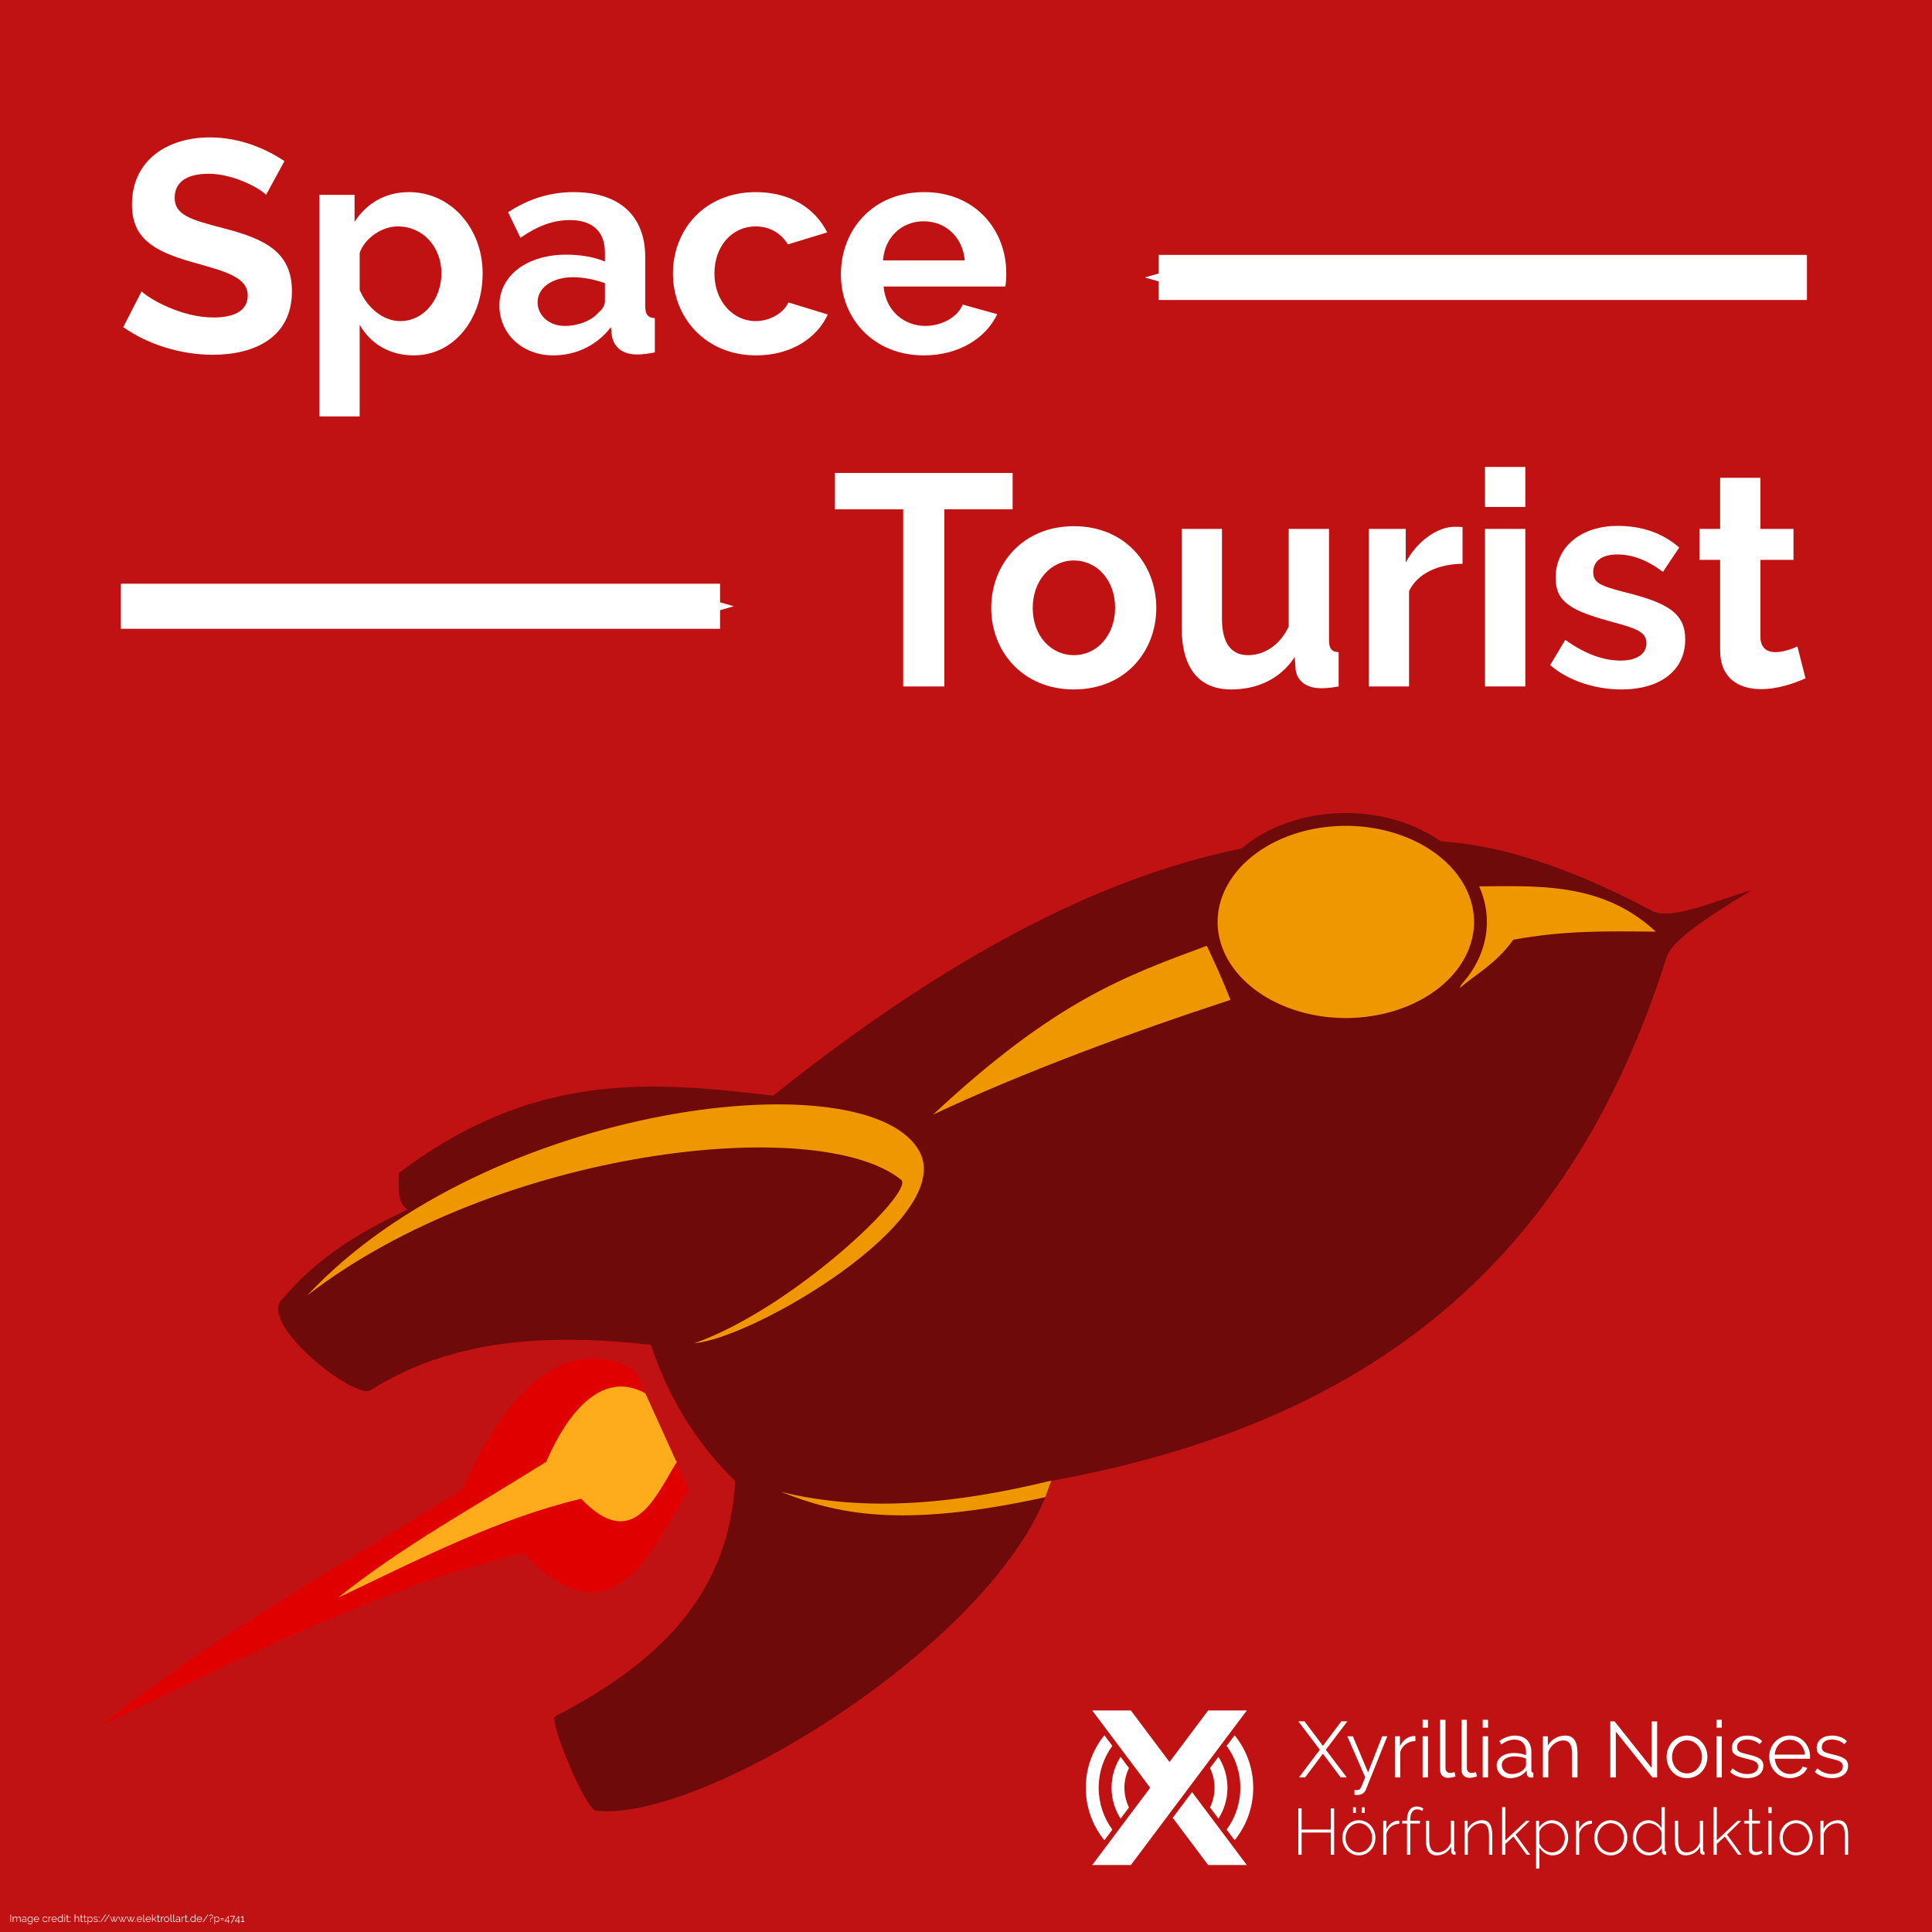 <svg height="3000" viewBox="0 0 793.75 793.75" width="3000" xmlns="http://www.w3.org/2000/svg" xmlns:xlink="http://www.w3.org/1999/xlink"><marker id="a" orient="auto" overflow="visible" refX="0.0" refY="0.0"><path d="m0 0 5-5-17.5 5 17.5 5z" fill="#fff" fill-rule="evenodd" stroke="#fff" stroke-width="1pt" transform="matrix(.2 0 0 .2 1.2 0)"/></marker><marker id="b" orient="auto" overflow="visible" refX="0.0" refY="0.0"><path d="m0 0 5-5-17.5 5 17.5 5z" fill="#fff" fill-rule="evenodd" stroke="#fff" stroke-width="1pt" transform="matrix(-.2 0 0 -.2 -1.2 0)"/></marker><g transform="translate(0 496.75)"><path d="m0-496.75h793.75v793.75h-793.75z" fill="#c01212"/><g transform="matrix(5 0 0 5 438.15 -1310.634)"><path d="m0 301.207h67.733v16.933h-67.733z" fill="none"/><g fill="#fff"><path d="m2.117 303.324 4.763 6.35-4.763 6.35h3.175l9.525-12.7h-3.175l-3.175 4.233-3.175-4.233zm8.202 6.703-1.587 2.117 2.91 3.88h3.175z" fill-rule="evenodd"/><path d="m3.115 305.36c-.954 1.181-1.527 2.681-1.527 4.314 0 1.633.572 3.134 1.526 4.314l.655-.873c-.706-.963-1.123-2.152-1.123-3.441 0-1.289.417-2.478 1.123-3.441zm10.704 0-.655.873c.706.963 1.123 2.152 1.123 3.441 0 1.289-.417 2.478-1.123 3.441l.655.873c.954-1.181 1.527-2.682 1.527-4.314 0-1.633-.573-3.133-1.527-4.314zm-9.373 1.775c-.467.736-.741 1.606-.741 2.539 0 .933.274 1.803.741 2.539l.69-.92c-.237-.489-.375-1.037-.375-1.619s.137-1.13.375-1.619zm8.042 0-.691.921c.237.489.373 1.036.373 1.618s-.136 1.129-.373 1.618l.691.921c.467-.736.741-1.605.741-2.539 0-.933-.274-1.803-.741-2.539z"/><g stroke-width=".288"><path d="m19.05 304.218 1.77 2.333-1.718 2.269h.512l1.458-1.945 1.458 1.945h.499l-1.718-2.269 1.77-2.333h-.499l-1.51 2.009-1.51-2.009z"/><path d="m23.661 310.247c.11.019.181.019.266.019.376 0 .59-.214.687-.467l1.75-4.356h-.421l-1.16 2.969-1.251-2.969h-.454l1.471 3.377c-.389.933-.389 1.05-.694 1.05-.058 0-.13-.006-.194-.013z"/><path d="m28.671 305.431c-.032-.006-.052-.006-.084-.006-.48 0-.933.311-1.186.83v-.81h-.415v3.377h.441v-2.1c.181-.544.655-.869 1.245-.888z"/><path d="m29.705 308.821v-3.377h-.441v3.377zm0-4.084v-.648h-.441v.648z"/><path d="m30.702 308.205c0 .408.253.655.655.655.175 0 .447-.052.609-.117l-.078-.356c-.11.045-.253.071-.35.071-.246 0-.395-.149-.395-.402v-3.967h-.441z"/><path d="m32.462 308.205c0 .408.253.655.655.655.175 0 .447-.052.609-.117l-.078-.356c-.11.045-.253.071-.35.071-.246 0-.395-.149-.395-.402v-3.967h-.441z"/><path d="m34.643 308.821v-3.377h-.441v3.377zm0-4.084v-.648h-.441v.648z"/><path d="m36.469 308.885c.538 0 1.037-.227 1.348-.629l.013.266c.006.194.143.318.363.318.045 0 .097-.006.169-.019v-.389c-.11 0-.162-.058-.162-.181v-1.523c0-.836-.519-1.342-1.361-1.342-.415 0-.836.149-1.27.441l.156.292c.369-.259.739-.402 1.082-.402.59 0 .953.376.953.972v.305c-.279-.11-.655-.175-.998-.175-.83 0-1.413.421-1.413 1.018 0 .59.486 1.05 1.121 1.05zm.104-.337c-.454 0-.804-.324-.804-.745s.428-.707 1.05-.707c.324 0 .648.065.94.175v.551c0 .078-.039.175-.117.253-.194.285-.616.473-1.07.473z"/><path d="m41.991 306.844c0-.888-.253-1.458-1.005-1.458-.603 0-1.16.331-1.433.823v-.765h-.402v3.377h.441v-2.068c.162-.557.713-.966 1.232-.966.493 0 .726.35.726 1.147v1.886h.441z"/><path d="m48.141 308.821h.395v-4.596h-.454v3.824l-3.046-3.831h-.35v4.602h.454v-3.76z"/><path d="m50.985 308.885c.979 0 1.679-.804 1.679-1.744 0-.946-.707-1.757-1.679-1.757-.966 0-1.672.81-1.672 1.757 0 .94.694 1.744 1.672 1.744zm-1.225-1.737c0-.758.557-1.374 1.225-1.374.674 0 1.232.609 1.232 1.361s-.557 1.361-1.232 1.361c-.674 0-1.225-.596-1.225-1.348z"/><path d="m53.848 308.821v-3.377h-.441v3.377zm0-4.084v-.648h-.441v.648z"/><path d="m55.946 308.885c.797 0 1.316-.395 1.316-1.011 0-.577-.447-.745-1.316-.953-.603-.143-.843-.22-.843-.577 0-.441.369-.629.83-.629.382 0 .765.13 1.018.389l.214-.259c-.259-.272-.7-.46-1.219-.46-.694 0-1.264.344-1.264 1.024 0 .532.35.668 1.134.862.681.162 1.018.266 1.018.642 0 .402-.357.635-.895.635-.447 0-.836-.156-1.212-.467l-.201.298c.363.331.895.506 1.42.506z"/><path d="m59.436 308.885c.655 0 1.232-.35 1.439-.843l-.382-.104c-.162.363-.596.609-1.037.609-.648 0-1.193-.532-1.251-1.257h2.891c.006-.026.006-.11.006-.175 0-.927-.681-1.731-1.672-1.731-.972 0-1.685.791-1.685 1.737 0 .959.713 1.763 1.692 1.763zm-1.238-1.932c.045-.713.577-1.225 1.238-1.225s1.186.506 1.245 1.225z"/><path d="m62.909 308.885c.797 0 1.316-.395 1.316-1.011 0-.577-.447-.745-1.316-.953-.603-.143-.843-.22-.843-.577 0-.441.369-.629.83-.629.382 0 .765.13 1.018.389l.214-.259c-.259-.272-.7-.46-1.219-.46-.694 0-1.264.344-1.264 1.024 0 .532.35.668 1.134.862.681.162 1.018.266 1.018.642 0 .402-.357.635-.895.635-.447 0-.836-.156-1.212-.467l-.201.298c.363.331.895.506 1.42.506z"/></g><g stroke-width=".238"><path d="m21.722 311.374v1.735h-2.399v-1.735h-.273v3.802h.273v-1.821h2.399v1.821h.273v-3.802z"/><path d="m23.781 311.749v-.471h-.236v.471zm.728 0v-.471h-.236v.471zm-.482 3.48c.776 0 1.36-.664 1.36-1.44 0-.782-.594-1.446-1.36-1.446-.771 0-1.36.664-1.36 1.446 0 .776.578 1.44 1.36 1.44zm-1.092-1.43c0-.664.498-1.215 1.092-1.215s1.087.546 1.087 1.199c0 .664-.493 1.205-1.092 1.205-.6 0-1.087-.53-1.087-1.189z"/><path d="m27.346 312.381c-.037 0-.096 0-.166.005-.359.037-.701.3-.894.691v-.685h-.257v2.784h.268v-1.74c.15-.487.552-.787 1.05-.803z"/><path d="m28.25 315.176v-2.565h.792v-.22h-.792v-.096c0-.546.203-.846.568-.846.155 0 .316.053.412.134l.096-.193c-.129-.107-.343-.177-.557-.177-.487 0-.787.407-.787 1.087v.091h-.391v.22h.391v2.565z"/><path d="m30.426 315.23c.493 0 .948-.268 1.189-.712v.418c0 .15.134.246.273.246.016 0 .043 0 .08-.005v-.241c-.075 0-.112-.048-.112-.134v-2.41h-.268v1.756c-.166.503-.616.841-1.082.841-.471 0-.701-.337-.701-1.028v-1.569h-.268v1.606c0 .814.305 1.232.889 1.232z"/><path d="m34.987 313.575c0-.787-.225-1.232-.83-1.232-.493 0-.969.289-1.194.712v-.664h-.252v2.784h.268v-1.724c.145-.493.632-.862 1.103-.862.439 0 .637.316.637 1.033v1.553h.268z"/><path d="m38.105 315.176-1.199-1.649 1.162-1.13h-.311l-1.692 1.601v-2.731h-.268v3.909h.268v-.884l.659-.605 1.087 1.489z"/><path d="m39.949 315.23c.76 0 1.274-.664 1.274-1.44 0-.734-.557-1.446-1.333-1.446-.423 0-.825.252-1.055.605v-.557h-.246v3.925h.268v-1.74c.23.364.616.653 1.092.653zm-.064-.241c-.444 0-.846-.327-1.028-.739v-.916c.048-.396.594-.75.98-.75.621 0 1.114.568 1.114 1.205 0 .6-.418 1.199-1.066 1.199z"/><path d="m43.18 312.381c-.037 0-.096 0-.166.005-.359.037-.701.3-.894.691v-.685h-.257v2.784h.268v-1.74c.15-.487.552-.787 1.05-.803z"/><path d="m44.724 315.23c.776 0 1.36-.664 1.36-1.44 0-.782-.594-1.446-1.36-1.446-.771 0-1.36.664-1.36 1.446 0 .776.578 1.44 1.36 1.44zm-1.092-1.43c0-.664.498-1.215 1.092-1.215.594 0 1.087.546 1.087 1.199 0 .664-.493 1.205-1.092 1.205s-1.087-.53-1.087-1.189z"/><path d="m47.872 315.23c.412 0 .83-.241 1.055-.61v.311c0 .123.112.257.257.257.027 0 .054-.005.096-.011v-.241c-.075 0-.112-.048-.112-.134v-3.534h-.268v1.73c-.214-.353-.605-.653-1.087-.653-.739 0-1.28.669-1.28 1.446 0 .739.562 1.44 1.339 1.44zm.048-.241c-.621 0-1.114-.557-1.114-1.194 0-.61.418-1.21 1.066-1.21.407 0 .878.332 1.028.739v.916c-.048.407-.589.75-.98.75z"/><path d="m50.882 315.23c.493 0 .948-.268 1.189-.712v.418c0 .15.134.246.273.246.016 0 .043 0 .08-.005v-.241c-.075 0-.112-.048-.112-.134v-2.41h-.268v1.756c-.166.503-.616.841-1.082.841-.471 0-.701-.337-.701-1.028v-1.569h-.268v1.606c0 .814.305 1.232.889 1.232z"/><path d="m55.476 315.176-1.199-1.649 1.162-1.13h-.311l-1.692 1.601v-2.731h-.268v3.909h.268v-.884l.659-.605 1.087 1.489z"/><path d="m57.122 314.828c-.032.021-.214.129-.434.129-.177 0-.348-.102-.348-.311v-2.035h.648v-.22h-.648v-.953h-.268v.953h-.391v.22h.391v2.099c0 .321.252.498.546.498.3 0 .53-.134.584-.166z"/><path d="m57.943 315.176v-2.784h-.268v2.784zm0-3.416v-.493h-.268v.493z"/><path d="m59.951 315.23c.776 0 1.36-.664 1.36-1.44 0-.782-.594-1.446-1.36-1.446-.771 0-1.36.664-1.36 1.446 0 .776.578 1.44 1.36 1.44zm-1.092-1.43c0-.664.498-1.215 1.092-1.215.594 0 1.087.546 1.087 1.199 0 .664-.493 1.205-1.092 1.205s-1.087-.53-1.087-1.189z"/><path d="m64.229 313.575c0-.787-.225-1.232-.83-1.232-.493 0-.969.289-1.194.712v-.664h-.252v2.784h.268v-1.724c.145-.493.632-.862 1.103-.862.439 0 .637.316.637 1.033v1.553h.268z"/></g></g></g><g fill="#fff" stroke-width="5.49"><path d="m116.849-430.542c-7.659-5.188-18.405-9.758-30.634-9.758-17.788 0-31.993 9.635-31.993 27.546 0 13.464 8.153 19.023 24.828 23.717 13.711 3.829 22.729 6.176 22.729 13.711 0 5.806-4.817 9.017-14.082 9.017-13.341 0-26.558-7.782-29.522-10.747l-7.535 14.699c10.129 7.164 23.717 11.364 36.81 11.364 17.17 0 32.487-7.164 32.487-26.064 0-16.058-10.87-21.493-28.164-25.94-13.217-3.459-20.011-5.312-20.011-12.476 0-6.3 4.694-9.882 13.958-9.882 10.5 0 21.37 6.176 23.593 8.647z"/><path d="m170-350.745c16.429 0 28.287-14.823 28.287-33.722 0-18.282-12.847-33.352-30.264-33.352-9.758 0-17.541 4.694-22.358 12.229v-11.117h-14.452v91.038h16.552v-37.675c4.323 7.659 12.105 12.6 22.234 12.6zm-5.559-14.082c-7.041 0-13.711-5.559-16.676-12.847v-15.194c2.223-6.3 9.388-10.87 15.688-10.87 10.253 0 17.911 8.4 17.911 19.27 0 10.253-6.917 19.64-16.923 19.64z"/><path d="m227.286-350.745c9.388 0 17.911-4.076 23.717-11.611l.371 3.582c.865 4.57 4.2 7.659 10.376 7.659 1.976 0 4.323-.247 7.288-.865v-14.082c-2.841-.124-3.953-1.482-3.953-4.941v-20.135c0-17.17-10.87-26.681-29.399-26.681-9.635 0-18.529 2.718-26.928 8.276l5.065 10.5c6.917-4.817 13.341-7.288 20.258-7.288 9.511 0 14.452 4.817 14.452 13.341v3.706c-4.2-1.853-10.005-2.841-15.811-2.841-16.182 0-27.546 8.523-27.546 20.876 0 11.735 9.511 20.505 22.111 20.505zm4.694-12.105c-6.3 0-11.117-4.2-11.117-9.758 0-5.929 6.053-10.253 14.576-10.253 4.2 0 9.141.988 13.094 2.47v7.411c0 1.606-.988 3.335-2.718 4.694-2.841 3.335-8.276 5.435-13.835 5.435z"/><path d="m276.476-384.344c0 17.911 13.217 33.599 34.216 33.599 14.205 0 24.952-7.041 29.399-16.799l-16.182-4.941c-1.976 4.323-7.535 7.659-13.464 7.659-9.264 0-16.923-8.153-16.923-19.517 0-11.488 7.411-19.393 16.923-19.393 5.559 0 10.5 2.718 13.217 7.411l16.182-4.941c-4.941-9.882-15.194-16.552-29.275-16.552-21.123 0-34.093 15.441-34.093 33.475z"/><path d="m379.569-350.745c14.329 0 25.446-7.041 30.14-16.923l-14.205-3.953c-2.1 5.312-8.77 8.77-15.317 8.77-8.647 0-16.305-6.053-17.17-16.182h50.028c.247-1.359.371-3.459.371-5.559 0-17.541-12.6-33.228-33.722-33.228s-34.216 15.441-34.216 33.846c0 17.911 13.217 33.228 34.093 33.228zm-16.799-39.034c.741-9.635 7.782-16.058 16.676-16.058 9.017 0 16.058 6.423 16.923 16.058z"/><path d="m416.026-302.433h-73.003v14.946h28.04v72.756h16.923v-72.756h28.04z"/><path d="m441.208-213.496c21.123 0 33.846-15.688 33.846-33.475 0-18.035-12.847-33.599-33.846-33.599s-33.969 15.564-33.969 33.599c0 17.788 12.847 33.475 33.969 33.475zm-16.923-33.475c0-11.241 7.411-19.517 16.923-19.517s16.923 8.153 16.923 19.393c0 11.364-7.411 19.517-16.923 19.517s-16.923-8.029-16.923-19.393z"/><path d="m505.869-213.496c10.87 0 20.258-4.447 26.064-13.341l.371 5.188c.618 4.817 4.57 7.659 10.5 7.659 1.853 0 3.829-.124 7.164-.741v-14.082c-2.841-.124-3.953-1.482-3.953-4.941v-45.704h-16.552v40.146c-3.829 7.906-10.253 11.735-16.676 11.735-7.041 0-10.747-5.065-10.747-14.946v-36.934h-16.552v40.516c0 16.676 7.041 25.446 20.382 25.446z"/><path d="m600.883-280.199c-.741-.124-1.606-.124-3.335-.124-6.917 0-15.441 5.929-20.011 14.699v-13.835h-15.194v64.727h16.552v-39.157c3.459-7.288 11.982-11.117 21.987-11.241z"/><path d="m626.665-214.731v-64.727h-16.552v64.727zm0-73.744v-16.429h-16.552v16.429z"/><path d="m666.175-213.496c16.058 0 26.187-7.906 26.187-20.505 0-10.87-7.164-15.07-25.076-19.517-9.511-2.47-12.723-3.706-12.723-8.153 0-5.065 4.323-7.288 9.882-7.288 6.053 0 12.229 2.223 18.776 7.164l6.67-10.005c-7.041-6.176-15.688-8.894-25.323-8.894-14.452 0-25.446 8.153-25.446 21.37 0 9.882 6.176 13.464 23.099 18.035 10.129 2.718 14.205 4.2 14.205 8.77s-4.076 7.164-10.623 7.164c-7.411 0-14.946-2.965-22.729-8.523l-6.176 10.376c7.288 6.423 18.529 10.005 29.275 10.005z"/><path d="m738.449-231.16c-1.976.865-5.559 2.347-9.017 2.347s-6.176-1.729-6.176-6.3v-31.622h13.588v-12.723h-13.588v-20.999h-16.552v20.999h-8.523v12.723h8.523v37.181c0 11.488 7.659 15.935 16.799 15.935 7.041 0 13.835-2.47 18.282-4.447z"/></g><path d="m49.652-247.676h246.176" fill="none" marker-end="url(#b)" stroke="#fff" stroke-width="18.521"/><path d="m476.019-382.764h266.35" fill="none" marker-start="url(#a)" stroke="#fff" stroke-width="18.521"/><g fill-rule="evenodd"><path d="m228.053 208.412c-2.739 1.439 12.299 37.999 16.77 38.745 44.848 5.112 167.884-71.68 186.991-135.495 131.934-23.961 213.343-90.287 252.796-214.875 1.794-6.503 14.425-15.267 34.986-27.83-15.494 4.616-34.233 13.087-41.637 8.096-38.649-20.434-69.231-28.604-94.261-28.336-13.664-7.177-35.728-9.168-49.733-.578-60.11 6.373-130.037 36.266-216.279 105.248-48.741-5.611-97.551-10.79-153.824 31.806.072 5.554-.982 11.671 3.47 15.035-18.113 8.645-35.82 18.509-50.889 36.288-12.001 9.361 29.081 41.982 35.854 37.878 33.653-21.28 72.794-23.275 115.079-18.65 7.181 21.203 17.634 39.181 34.627 56.024-2.324 43.911-28.081 73.109-73.951 96.644z" fill="#6e0a0a"/><path d="m126.218 35.48c77.8-60.182 210.174-75.048 244.12-47.434 5.109 5.306-44.798 52.824-85.053 67.061 24.675-2.194 106.049-50.148 92.823-78.102-19.544-39.476-177.782-20.886-251.889 58.474z" fill="#ee9700"/><path d="m383.323-38.805c50.672-47.295 79.613-57.109 112.477-69.394 3.04 6.269 6.477 13.939 9.744 22.243-39.036 12.719-85.497 29.806-122.22 47.151z" fill="#ee9700"/><path d="m602.61-132.572c10.463 15.265 5.638 21.21-2.872 41.768 6.284-5.551 14.921-9.918 21.976-19.864 20.985-3.891 38.801-3.518 58.559-3.315-23.203-21.584-51.315-18.495-77.663-18.59z" fill="#ee9700"/><path d="m431.899 111.549c-38.516 9.403-75.973 13.279-111.031 4.626 22.333 8.842 48.641 15.354 108.573 2.169z" fill="#ee9700"/><path d="m260.726 66.154 22.264 49.154c-15.196 24.655-31.104 64.729-67.949 26.023-58.237 13.782-114.708 42.75-172.908 70.551 45.171-36.463 97.978-65.292 148.041-96.863 16.485-38.172 41.216-65.044 70.551-48.865z" fill="#e10000"/><path d="m265.13 75.673 12.855 28.327c-8.774 14.208-17.959 37.302-39.232 14.997-33.625 7.943-66.23 24.636-99.833 40.658 26.081-21.013 56.57-37.627 85.476-55.821 9.518-21.998 23.797-37.484 40.734-28.161z" fill="#ffac1c"/></g><path d="m608.23-117.976a55.313 42.113 0 0 1 -55.313 42.113 55.313 42.113 0 0 1 -55.313-42.113 55.313 42.113 0 0 1 55.313-42.113 55.313 42.113 0 0 1 55.313 42.113z" fill="#ee9700" stroke="#6e0a0a" stroke-linecap="round" stroke-linejoin="round" stroke-width="5.275"/><g fill="#fff" stroke-width=".265"><path d="m4.53 292.881v-3.006h-.296v3.006z"/><path d="m8.505 291.59c0-.576-.178-.953-.673-.953-.36 0-.648.195-.851.567-.051-.334-.284-.567-.652-.567-.356 0-.66.199-.842.538v-.5h-.262v2.206h.288v-1.35c.11-.377.394-.631.724-.631.326 0 .483.229.483.749v1.232h.288v-1.346c.106-.373.389-.635.724-.635.322 0 .487.237.487.749v1.232h.288z"/><path d="m9.673 292.923c.351 0 .677-.148.881-.411l.009.174c.004.127.093.207.237.207.03 0 .064-.004.11-.013v-.254c-.072 0-.106-.038-.106-.119v-.995c0-.546-.339-.876-.889-.876-.271 0-.546.097-.83.288l.102.191c.241-.169.483-.262.707-.262.385 0 .622.246.622.635v.199c-.182-.072-.428-.114-.652-.114-.542 0-.923.275-.923.665 0 .385.318.686.732.686zm.068-.22c-.296 0-.525-.212-.525-.487 0-.275.279-.461.686-.461.212 0 .423.042.614.114v.36c0 .051-.025.114-.076.165-.127.186-.402.309-.699.309z"/><path d="m12.31 292.911c.318 0 .639-.178.809-.457v.436c0 .474-.364.707-.792.707-.33 0-.639-.131-.813-.411l-.178.14c.195.305.483.5.991.5.588 0 1.079-.322 1.079-.936v-2.214h-.258v.461c-.195-.284-.47-.5-.847-.5-.605 0-1.024.533-1.024 1.147 0 .58.428 1.126 1.033 1.126zm.08-.241c-.457 0-.821-.406-.821-.881 0-.436.296-.897.787-.897.318 0 .639.233.762.55v.682c-.051.271-.385.546-.728.546z"/><path d="m14.991 292.923c.428 0 .804-.229.94-.55l-.25-.068c-.106.237-.389.398-.677.398-.423 0-.779-.347-.817-.821h1.888c.004-.017.004-.072.004-.114 0-.605-.445-1.13-1.092-1.13-.635 0-1.101.516-1.101 1.135 0 .627.466 1.151 1.105 1.151zm-.809-1.262c.03-.466.377-.8.809-.8s.775.33.813.8z"/><path d="m17.458 291.772c0 .627.466 1.151 1.109 1.151.423 0 .792-.229.914-.546l-.284-.085c-.068.203-.36.377-.643.377-.436 0-.804-.398-.804-.897 0-.504.351-.881.8-.881.271 0 .508.135.631.36l.279-.089c-.157-.322-.483-.525-.897-.525-.652 0-1.105.508-1.105 1.135z"/><path d="m21.034 290.667c-.021-.004-.034-.004-.055-.004-.313 0-.61.203-.775.542v-.529h-.271v2.206h.288v-1.372c.119-.356.428-.567.813-.58z"/><path d="m22.267 292.923c.428 0 .804-.229.94-.55l-.25-.068c-.106.237-.389.398-.677.398-.423 0-.779-.347-.817-.821h1.888c.004-.017.004-.072.004-.114 0-.605-.445-1.13-1.092-1.13-.635 0-1.101.516-1.101 1.135 0 .627.466 1.151 1.105 1.151zm-.809-1.262c.03-.466.377-.8.809-.8s.775.33.813.8z"/><path d="m24.709 292.923c.322 0 .648-.182.821-.47v.216c0 .123.119.224.254.224.03 0 .059-.004.102-.013v-.254c-.072 0-.102-.038-.102-.119v-2.718h-.288v1.346c-.165-.275-.466-.5-.834-.5-.584 0-1.008.525-1.008 1.147 0 .593.44 1.139 1.054 1.139zm.064-.254c-.461 0-.821-.406-.821-.885 0-.453.309-.893.783-.893.305 0 .652.246.762.55v.682c-.047.301-.436.546-.724.546z"/><path d="m26.72 292.881v-2.206h-.288v2.206zm0-2.667v-.423h-.288v.423z"/><path d="m28.34 292.542c-.034.021-.174.097-.334.097-.135 0-.254-.076-.267-.237v-1.499h.508v-.229h-.508v-.745h-.288v.745h-.305v.229h.305v1.579c0 .284.216.423.466.423.237 0 .432-.102.5-.131z"/><path d="m28.984 291.103v-.415h-.246v.415zm0 1.778v-.415h-.246v.415z"/><path d="m32.511 291.59c0-.567-.195-.953-.699-.953-.36 0-.694.207-.868.538v-1.384h-.288v3.09h.288v-1.35c.102-.36.445-.631.77-.631.33 0 .508.25.508.749v1.232h.288z"/><path d="m34.087 292.542c-.034.021-.174.097-.334.097-.135 0-.254-.076-.267-.237v-1.499h.508v-.229h-.508v-.745h-.288v.745h-.305v.229h.305v1.579c0 .284.216.423.466.423.237 0 .432-.102.5-.131z"/><path d="m35.509 292.542c-.034.021-.174.097-.334.097-.135 0-.254-.076-.267-.237v-1.499h.508v-.229h-.508v-.745h-.288v.745h-.305v.229h.305v1.579c0 .284.216.423.466.423.237 0 .432-.102.5-.131z"/><path d="m37.075 292.923c.593 0 .999-.521.999-1.143 0-.588-.44-1.143-1.046-1.143-.334 0-.643.191-.821.466v-.428h-.258v3.107h.288v-1.359c.174.284.47.5.838.5zm-.08-.254c-.326 0-.627-.241-.758-.555v-.677c.042-.296.436-.546.724-.546.461 0 .821.415.821.889 0 .449-.309.889-.787.889z"/><path d="m39.294 292.923c.521 0 .859-.258.859-.66 0-.377-.292-.487-.859-.622-.394-.093-.55-.144-.55-.377 0-.288.241-.411.542-.411.25 0 .5.085.665.254l.14-.169c-.169-.178-.457-.301-.796-.301-.453 0-.826.224-.826.669 0 .347.229.436.741.563.445.106.665.174.665.419 0 .262-.233.415-.584.415-.292 0-.546-.102-.792-.305l-.131.195c.237.216.584.33.927.33z"/><path d="m40.824 291.103v-.415h-.246v.415zm0 1.778v-.415h-.246v.415z"/><path d="m43.209 289.875-1.998 3.006h.326l1.998-3.006z"/><path d="m44.722 289.875-1.998 3.006h.326l1.998-3.006z"/><path d="m47.401 292.585-.419-1.008.377-.897h-.246l-.288.72-.288-.72h-.241l.377.897-.419 1.008-.804-1.909h-.279l.948 2.206h.237l.47-1.126.474 1.126h.237l.948-2.206h-.284z"/><path d="m50.841 292.585-.419-1.008.377-.897h-.246l-.288.72-.288-.72h-.241l.377.897-.419 1.008-.804-1.909h-.279l.948 2.206h.237l.47-1.126.474 1.126h.237l.948-2.206h-.284z"/><path d="m54.28 292.585-.419-1.008.377-.897h-.246l-.288.72-.288-.72h-.241l.377.897-.419 1.008-.804-1.909h-.279l.948 2.206h.237l.47-1.126.474 1.126h.237l.948-2.206h-.284z"/><path d="m55.744 292.881v-.415h-.25v.415z"/><path d="m57.291 292.923c.428 0 .804-.229.94-.55l-.25-.068c-.106.237-.389.398-.677.398-.423 0-.779-.347-.817-.821h1.888c.004-.017.004-.072.004-.114 0-.605-.445-1.13-1.092-1.13-.635 0-1.101.516-1.101 1.135 0 .627.466 1.151 1.105 1.151zm-.809-1.262c.03-.466.377-.8.809-.8s.775.33.813.8z"/><path d="m58.84 292.479c0 .267.165.428.428.428.114 0 .292-.034.398-.076l-.051-.233c-.072.03-.165.047-.229.047-.161 0-.258-.097-.258-.262v-2.591h-.288z"/><path d="m60.929 292.923c.428 0 .804-.229.94-.55l-.25-.068c-.106.237-.389.398-.677.398-.423 0-.779-.347-.817-.821h1.888c.004-.017.004-.072.004-.114 0-.605-.445-1.13-1.092-1.13-.635 0-1.101.516-1.101 1.135 0 .627.466 1.151 1.105 1.151zm-.809-1.262c.03-.466.377-.8.809-.8s.775.33.813.8z"/><path d="m64.353 292.881-.936-1.3.902-.902h-.326l-1.24 1.211v-2.1h-.288v3.09h.288v-.69l.474-.44.813 1.13z"/><path d="m65.688 292.542c-.034.021-.174.097-.334.097-.135 0-.254-.076-.267-.237v-1.499h.508v-.229h-.508v-.745h-.288v.745h-.305v.229h.305v1.579c0 .284.216.423.466.423.237 0 .432-.102.5-.131z"/><path d="m67.229 290.667c-.021-.004-.034-.004-.055-.004-.313 0-.61.203-.775.542v-.529h-.271v2.206h.288v-1.372c.119-.356.428-.567.813-.58z"/><path d="m68.449 292.923c.639 0 1.096-.525 1.096-1.139 0-.618-.461-1.147-1.096-1.147-.631 0-1.092.529-1.092 1.147 0 .614.453 1.139 1.092 1.139zm-.8-1.135c0-.495.364-.897.8-.897.44 0 .804.398.804.889 0 .491-.364.889-.804.889-.44 0-.8-.389-.8-.881z"/><path d="m70.043 292.479c0 .267.165.428.428.428.114 0 .292-.034.398-.076l-.051-.233c-.072.03-.165.047-.229.047-.161 0-.258-.097-.258-.262v-2.591h-.288z"/><path d="m71.192 292.479c0 .267.165.428.428.428.114 0 .292-.034.398-.076l-.051-.233c-.072.03-.165.047-.229.047-.161 0-.258-.097-.258-.262v-2.591h-.288z"/><path d="m72.884 292.923c.351 0 .677-.148.881-.411l.009.174c.004.127.093.207.237.207.03 0 .064-.004.11-.013v-.254c-.072 0-.106-.038-.106-.119v-.995c0-.546-.339-.876-.889-.876-.271 0-.546.097-.83.288l.102.191c.241-.169.483-.262.707-.262.385 0 .622.246.622.635v.199c-.182-.072-.428-.114-.652-.114-.542 0-.923.275-.923.665 0 .385.318.686.732.686zm.068-.22c-.296 0-.525-.212-.525-.487 0-.275.279-.461.686-.461.212 0 .423.042.614.114v.36c0 .051-.025.114-.076.165-.127.186-.402.309-.699.309z"/><path d="m75.737 290.667c-.021-.004-.034-.004-.055-.004-.313 0-.61.203-.775.542v-.529h-.271v2.206h.288v-1.372c.119-.356.428-.567.813-.58z"/><path d="m77.106 292.542c-.034.021-.174.097-.334.097-.135 0-.254-.076-.267-.237v-1.499h.508v-.229h-.508v-.745h-.288v.745h-.305v.229h.305v1.579c0 .284.216.423.466.423.237 0 .432-.102.5-.131z"/><path d="m77.754 292.881v-.415h-.25v.415z"/><path d="m79.254 292.923c.322 0 .648-.182.821-.47v.216c0 .123.119.224.254.224.03 0 .059-.004.102-.013v-.254c-.072 0-.102-.038-.102-.119v-2.718h-.288v1.346c-.165-.275-.466-.5-.834-.5-.584 0-1.008.525-1.008 1.147 0 .593.44 1.139 1.054 1.139zm.064-.254c-.461 0-.821-.406-.821-.885 0-.453.309-.893.783-.893.305 0 .652.246.762.55v.682c-.047.301-.436.546-.724.546z"/><path d="m81.93 292.923c.428 0 .804-.229.94-.55l-.25-.068c-.106.237-.389.398-.677.398-.423 0-.779-.347-.817-.821h1.888c.004-.017.004-.072.004-.114 0-.605-.445-1.13-1.092-1.13-.635 0-1.101.516-1.101 1.135 0 .627.466 1.151 1.105 1.151zm-.809-1.262c.03-.466.377-.8.809-.8s.775.33.813.8z"/><path d="m85.261 289.875-1.998 3.006h.326l1.998-3.006z"/><path d="m86.601 292.026c0-.406.186-.516.385-.627.288-.157.572-.305.572-.754 0-.546-.411-.809-.826-.809-.368 0-.728.199-.885.546l.199.127c.123-.241.381-.432.682-.432.292 0 .576.182.576.55 0 .415-.364.542-.588.677-.246.148-.36.347-.36.72zm.009.855v-.453h-.25v.453z"/><path d="m89.165 292.923c.593 0 .999-.521.999-1.143 0-.588-.44-1.143-1.046-1.143-.334 0-.643.191-.821.466v-.428h-.258v3.107h.288v-1.359c.174.284.47.5.838.5zm-.08-.254c-.326 0-.627-.241-.758-.555v-.677c.042-.296.436-.546.724-.546.461 0 .821.415.821.889 0 .449-.309.889-.787.889z"/><path d="m91.9 292.06v-.207h-1.278v.207zm0-.487v-.207h-1.278v.207z"/><path d="m93.981 293.419v-.754h.373v-.262h-.373v-1.939h-.195l-1.503 1.947v.254h1.41v.754zm-.258-2.502v1.486h-1.135z"/><path d="m94.799 293.419h.33l1.52-3.006h-2.079v.267h1.621z"/><path d="m98.223 293.419v-.754h.373v-.262h-.373v-1.939h-.195l-1.503 1.947v.254h1.41v.754zm-.258-2.502v1.486h-1.135z"/><path d="m99.924 292.618v-2.155h-.296c-.025.051-.428.402-.69.402v.279c.22 0 .597-.207.69-.339v1.812h-.601v.262h1.435v-.262z"/></g></g></svg>